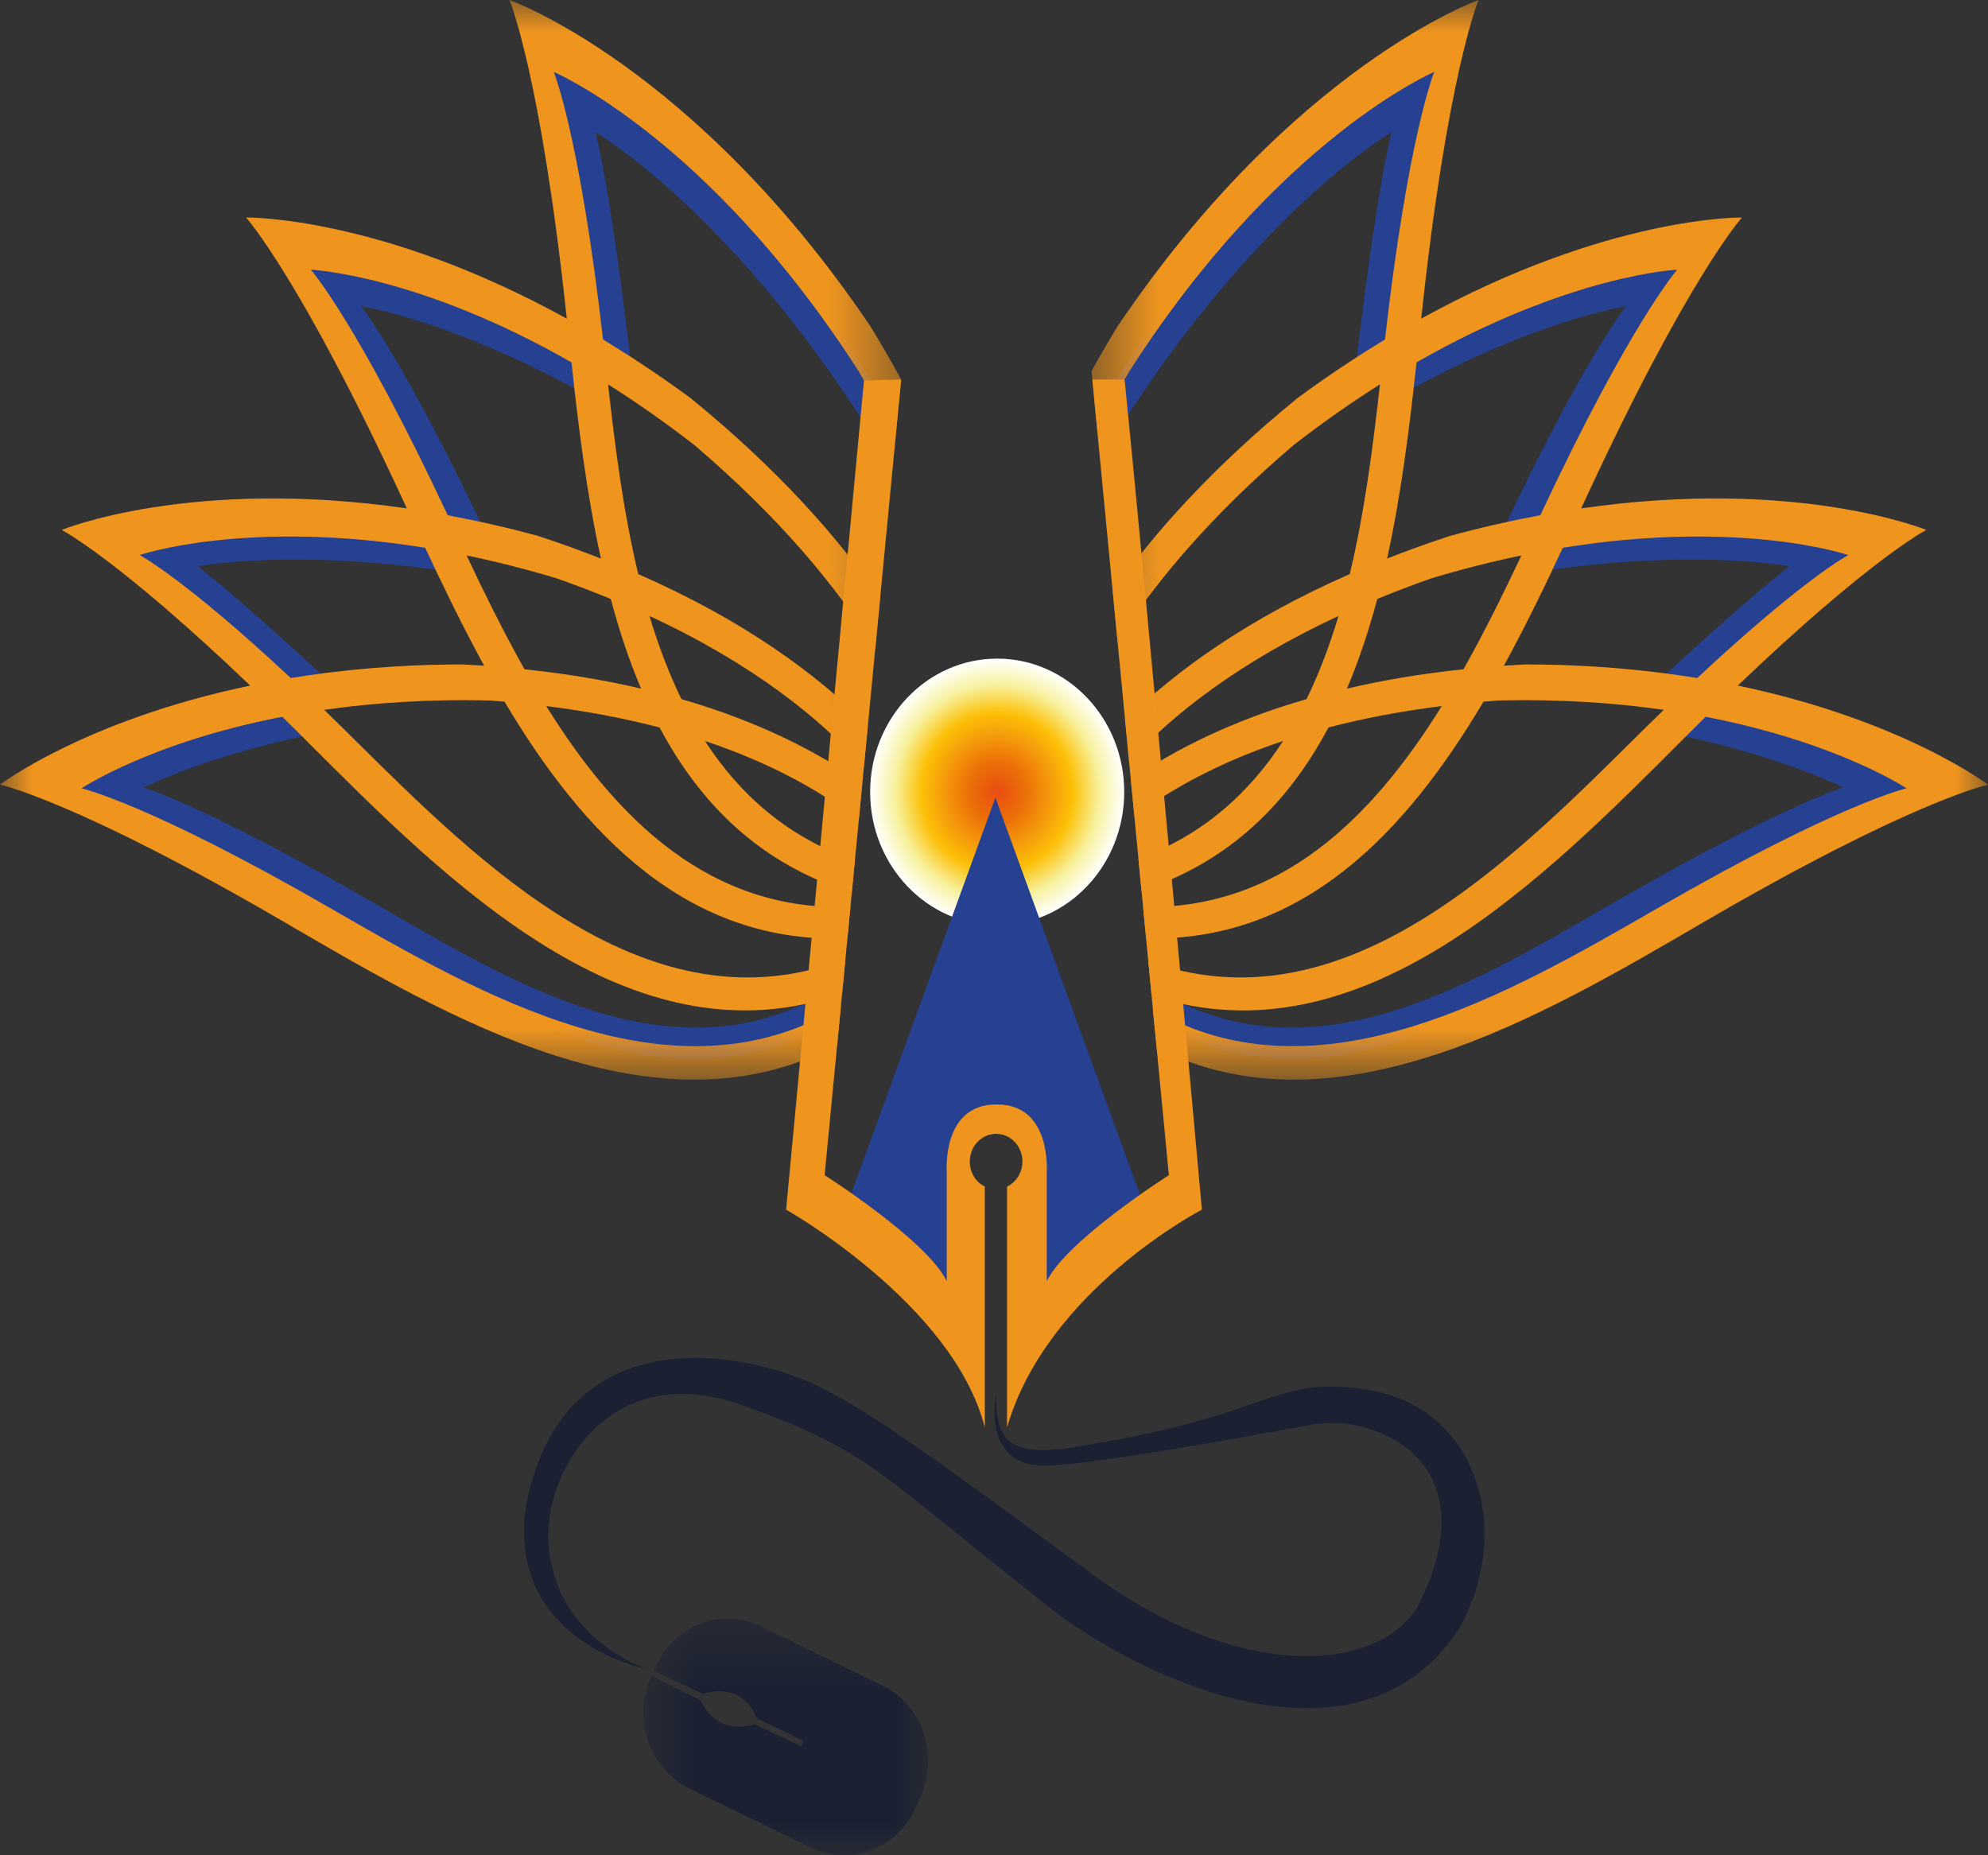 <svg xmlns="http://www.w3.org/2000/svg" width="30" height="28" viewBox="0 0 30 28" fill="none">
  <rect x="0" y="0" width="30" height="28" fill="#333333" stroke="none"/>
  <path fill-rule="evenodd" clip-rule="evenodd" d="M24.885 10.412C24.174 10.296 23.372 10.222 22.479 10.222C22.377 10.227 22.277 10.233 22.178 10.24C22.477 9.693 22.749 9.202 23.003 8.659C25.515 8.253 27 8.548 27 8.548C27 8.548 26.375 9.02 24.885 10.412ZM21.613 10.289C21.017 10.352 20.474 10.444 19.98 10.56C20.15 10.161 20.289 9.739 20.405 9.305C20.643 9.207 20.527 8.778 20.79 8.685C21.234 8.551 22.859 8.12 23.26 8.037C23.012 8.56 22.588 10.573 21.613 10.289ZM20.955 6.062C23.104 4.832 24.537 4.623 24.537 4.623C24.537 4.623 23.888 5.428 22.62 8.132C22.216 8.207 21.862 8.302 21.42 8.422C21.113 8.523 20.821 8.629 20.543 8.739C20.743 7.825 20.859 6.95 20.955 6.062ZM25.453 10.518C27.317 8.735 28.093 8.338 28.093 8.338C28.093 8.338 26.295 7.597 23.26 8.037C23.274 8.006 23.288 7.976 23.302 7.946C24.758 4.795 25.511 3.963 25.511 3.963C25.511 3.963 23.645 3.932 21.02 5.379C21.385 1.953 21.823 0.917 21.823 0.917C21.823 0.917 19.509 1.76 17.037 5.418C16.908 5.63 16.788 5.837 16.674 6.041L16.754 6.87C16.888 6.606 16.766 6.688 16.928 6.408C19.029 3.129 21 1.995 21 1.995C21 1.995 20.771 2.811 20.445 5.672C20.05 5.911 19.709 6.182 19.288 6.492C18.129 7.436 17.567 8.283 16.971 9.128L17.038 9.189C17.566 8.359 18.079 7.639 19.237 6.651C19.654 6.328 20.634 5.623 21.02 5.379C20.924 6.234 20.753 7.857 20.543 8.739C19.108 9.368 17.849 10.242 17.145 10.935C17.752 10.276 19.142 9.695 20.543 9.044C20.421 9.449 20.16 10.193 19.98 10.56C18.927 10.865 17.83 11.349 17.225 11.764L17.274 12.138C17.767 11.768 18.655 11.196 19.568 10.891C19.472 11.549 18.982 12.584 17.331 12.873L17.374 13.319C18.615 12.913 19.166 12.008 19.721 10.963C20.194 10.839 21.591 10.313 22.178 10.24C21.276 12.039 18.314 14.731 17.396 13.548L17.439 13.987C19.634 14.038 20.807 12.569 21.891 10.743C21.953 10.738 22.016 10.732 22.079 10.728C22.479 10.222 24.772 10.42 25.453 10.518C25.332 10.635 24.512 11.66 24.382 11.789C22.586 13.57 18.982 16.262 17.469 14.445L17.515 14.787C20.44 15.751 22.719 13.239 24.697 11.258C24.802 11.153 24.903 11.123 25.003 11.026C26.855 11.383 27.814 11.886 27.814 11.886C27.814 11.886 26.876 12.167 24.342 13.628C22.266 14.825 19.855 16.32 17.534 14.984L17.586 15.519C20.092 16.787 22.707 15.152 24.969 13.833C27.885 12.132 28.956 11.905 28.956 11.905C28.956 11.905 27.77 11.001 25.453 10.518Z" fill="#264092"/>
  <path fill-rule="evenodd" clip-rule="evenodd" d="M2.986 8.548C2.986 8.548 4.471 8.253 6.982 8.659C7.237 9.202 7.509 9.693 7.808 10.24C7.709 10.233 7.609 10.227 7.507 10.222C6.614 10.222 5.812 10.296 5.101 10.412C3.611 9.02 2.986 8.548 2.986 8.548ZM6.726 8.037C7.127 8.12 8.752 8.551 9.196 8.685C9.459 8.778 9.343 9.207 9.581 9.305C9.697 9.739 9.836 10.161 10.005 10.56C9.512 10.444 8.969 10.352 8.373 10.289C7.398 10.573 6.974 8.56 6.726 8.037ZM9.443 8.739C9.165 8.629 8.873 8.523 8.565 8.422C8.124 8.302 7.769 8.207 7.366 8.132C6.098 5.428 5.449 4.623 5.449 4.623C5.449 4.623 6.882 4.832 9.031 6.063C9.127 6.95 9.243 7.825 9.443 8.739ZM1.03 11.905C1.03 11.905 2.101 12.132 5.017 13.833C7.279 15.152 9.894 16.787 12.4 15.519L12.451 14.984C10.13 16.32 7.72 14.825 5.644 13.628C3.11 12.167 2.172 11.886 2.172 11.886C2.172 11.886 3.13 11.383 4.983 11.026C5.083 11.124 5.184 11.153 5.289 11.258C7.267 13.239 9.546 15.752 12.47 14.787L12.584 14.375C11.071 16.191 7.4 13.571 5.604 11.789C5.474 11.66 4.654 10.635 4.533 10.518C5.214 10.42 7.507 10.222 7.907 10.728C7.97 10.732 8.032 10.738 8.095 10.743C9.179 12.569 10.352 14.038 12.547 13.987L12.59 13.548C11.672 14.731 8.825 12.082 7.808 10.24C8.395 10.313 9.778 10.897 10.252 11.021C10.807 12.066 11.37 12.913 12.612 13.319L12.655 12.873C11.004 12.584 10.514 11.549 10.418 10.891C11.331 11.196 12.219 11.768 12.712 12.138L12.761 11.764C12.156 11.349 11.059 10.865 10.005 10.56C9.826 10.193 9.565 9.449 9.443 9.044C10.844 9.695 12.233 10.276 12.841 10.935C12.136 10.242 10.878 9.368 9.443 8.739C9.233 7.857 9.062 6.234 8.966 5.379C9.352 5.623 10.332 6.328 10.749 6.651C11.907 7.639 12.42 8.359 12.948 9.189L13.015 9.128C12.419 8.283 11.857 7.436 10.698 6.492C10.277 6.182 9.936 5.911 9.541 5.672C9.214 2.811 8.986 1.996 8.986 1.996C8.986 1.996 10.957 3.129 13.057 6.408C13.22 6.688 13.098 6.606 13.232 6.87L13.312 6.041C13.198 5.837 13.078 5.63 12.949 5.418C10.476 1.76 8.163 0.917 8.163 0.917C8.163 0.917 8.601 1.953 8.966 5.379C6.341 3.932 4.475 3.963 4.475 3.963C4.475 3.963 5.228 4.795 6.684 7.946C6.698 7.976 6.712 8.006 6.726 8.037C3.691 7.597 1.893 8.338 1.893 8.338C1.893 8.338 2.669 8.735 4.533 10.518C2.216 11.001 1.03 11.905 1.03 11.905Z" fill="#264092"/>
  <path fill-rule="evenodd" clip-rule="evenodd" d="M13.131 11.953C13.131 13.064 13.989 13.965 15.048 13.965C16.107 13.965 16.965 13.064 16.965 11.953C16.965 10.841 16.107 9.94 15.048 9.94C13.989 9.94 13.131 10.841 13.131 11.953Z" fill="url(#paint0_radial_659_2101)"/>
  <path fill-rule="evenodd" clip-rule="evenodd" d="M17.358 18.456L15.021 12.039L12.685 18.456L14.352 20.01L14.381 17.266L14.925 16.788L15.646 17.108L15.661 18.193L15.558 20.201L16.428 19.253L17.358 18.456Z" fill="#264092"/>
  <path fill-rule="evenodd" clip-rule="evenodd" d="M15.033 21.037C15.033 21.037 14.783 22.167 15.833 22.119C16.651 22.081 18.908 21.664 19.809 21.499C20.709 21.334 22.51 22.016 21.405 24.224C20.811 25.258 18.704 25.383 16.513 23.778C14.321 22.172 13.154 21.303 12.317 20.906C11.204 20.379 8.48 19.858 7.934 22.743C7.653 24.784 9.752 25.187 9.752 25.187C9.752 25.187 8.296 24.7 8.274 23.189C8.258 22.152 9.233 20.5 11.204 21.209C13.191 21.924 13.183 22.19 16.02 24.402C17.787 25.651 20.658 26.667 22.017 24.58C22.832 23.153 22.357 21.192 20.539 20.959C19.146 20.781 19.248 21.37 16.139 21.851C15.086 22.008 15.039 21.594 15.033 21.037Z" fill="#1B2133"/>
  <mask id="mask0_659_2101" style="mask-type:luminance" maskUnits="userSpaceOnUse" x="9" y="24" width="6" height="4">
    <path fill-rule="evenodd" clip-rule="evenodd" d="M9.708 24.428H14.008V28H9.708V24.428Z" fill="white"/>
  </mask>
  <g mask="url(#mask0_659_2101)">
    <path fill-rule="evenodd" clip-rule="evenodd" d="M13.314 25.438L11.483 24.545C10.883 24.253 10.17 24.527 9.892 25.157L9.866 25.216L10.61 25.565C10.61 25.565 11.178 25.342 11.422 25.936C11.899 26.156 12.125 26.279 12.125 26.279L12.091 26.357L11.39 26.023C11.39 26.023 10.834 26.231 10.576 25.664C10.05 25.407 9.886 25.317 9.835 25.286L9.82 25.321C9.541 25.951 9.802 26.698 10.402 26.991L12.234 27.883C12.834 28.175 13.546 27.902 13.824 27.272L13.897 27.108C14.175 26.478 13.914 25.73 13.314 25.438Z" fill="#1B2133"/>
  </g>
  <path fill-rule="evenodd" clip-rule="evenodd" d="M15.041 16.669L15.033 16.669C14.213 16.669 14.287 17.676 14.287 17.676V19.336C13.985 18.714 12.444 17.736 12.444 17.736L13.599 5.728L13.038 5.743L11.863 18.256C11.863 18.256 14.384 19.677 14.861 21.542V17.907V17.907C14.724 17.841 14.635 17.696 14.635 17.529C14.635 17.298 14.812 17.112 15.032 17.112C15.251 17.112 15.429 17.298 15.429 17.529C15.429 17.697 15.334 17.842 15.197 17.908V21.542C15.797 19.468 18.137 18.256 18.137 18.256C18.137 18.256 17.308 9.066 16.971 5.728H16.484L16.619 7.132L17.639 17.736C17.639 17.736 16.099 18.714 15.796 19.336V17.676C15.796 17.676 15.864 16.669 15.05 16.669L15.041 16.669Z" fill="#EF951E"/>
  <mask id="mask1_659_2101" style="mask-type:luminance" maskUnits="userSpaceOnUse" x="0" y="0" width="14" height="17">
    <path fill-rule="evenodd" clip-rule="evenodd" d="M0 0H13.599V16.294H0V0Z" fill="white"/>
  </mask>
  <g mask="url(#mask1_659_2101)">
    <path fill-rule="evenodd" clip-rule="evenodd" d="M2.108 8.377C2.108 8.377 3.709 7.829 6.416 8.267C6.69 8.853 6.983 9.458 7.306 10.047C7.199 10.04 7.091 10.034 6.981 10.028C6.018 10.028 5.155 10.108 4.388 10.233C2.782 8.732 2.108 8.377 2.108 8.377ZM4.69 4.07C4.69 4.07 6.307 4.143 8.624 5.469C8.727 6.426 8.852 7.445 9.068 8.43C8.768 8.312 8.454 8.198 8.122 8.089C7.646 7.959 7.191 7.857 6.756 7.776C5.39 4.862 4.69 4.07 4.69 4.07ZM9.217 9.04C9.342 9.508 9.491 9.962 9.674 10.393C9.142 10.268 8.557 10.168 7.915 10.101C7.595 9.532 7.308 8.946 7.041 8.383C7.473 8.472 7.929 8.586 8.408 8.731C8.691 8.831 8.96 8.934 9.217 9.04ZM4.973 13.699C2.242 12.124 1.231 11.898 1.231 11.898C1.231 11.898 2.264 11.204 4.261 10.818C4.368 10.924 4.478 11.032 4.591 11.145C6.742 13.3 9.519 16.115 12.708 14.995L12.758 14.472C9.801 15.607 7.253 13.049 5.297 11.11C5.157 10.971 5.022 10.839 4.892 10.713C5.626 10.608 6.466 10.548 7.412 10.573C7.48 10.578 7.547 10.584 7.614 10.59C8.797 12.582 10.374 14.258 12.788 14.161L12.834 13.687C10.71 13.763 9.301 12.358 8.243 10.656C8.875 10.735 9.443 10.846 9.954 10.979C10.564 12.129 11.471 13.043 12.854 13.47L12.901 12.99C11.885 12.636 11.162 11.991 10.638 11.183C11.672 11.528 12.422 11.965 12.959 12.382L13.013 11.821C12.352 11.355 11.464 10.893 10.283 10.551C10.09 10.155 9.932 9.733 9.801 9.296C11.37 10.025 12.383 10.848 13.036 11.58L13.097 10.949C12.335 10.18 11.23 9.365 9.631 8.664C9.404 7.714 9.279 6.723 9.176 5.801C9.592 6.064 10.026 6.366 10.475 6.714C11.778 7.825 12.639 8.871 13.208 9.794L13.281 9.032C12.635 8.091 11.719 7.066 10.421 6.008C9.967 5.674 9.526 5.382 9.1 5.124C8.749 2.041 8.357 1.086 8.357 1.086C8.357 1.086 10.7 2.079 12.963 5.612C13.167 5.963 13.349 6.303 13.512 6.631L13.599 5.728C13.456 5.467 13.304 5.2 13.137 4.927C10.472 0.984 7.688 0 7.688 0C7.688 0 8.16 1.116 8.553 4.809C5.725 3.249 3.713 3.283 3.713 3.283C3.713 3.283 4.525 4.179 6.094 7.575C6.109 7.608 6.125 7.64 6.14 7.673C2.869 7.199 0.931 7.998 0.931 7.998C0.931 7.998 1.766 8.426 3.776 10.347C1.279 10.868 0 11.842 0 11.842C0 11.842 1.154 12.087 4.297 13.92C6.761 15.357 9.913 17.22 12.633 15.768L12.69 15.185C10.168 16.717 7.237 15.005 4.973 13.699Z" fill="#EF951E"/>
  </g>
  <mask id="mask2_659_2101" style="mask-type:luminance" maskUnits="userSpaceOnUse" x="16" y="0" width="14" height="17">
    <path fill-rule="evenodd" clip-rule="evenodd" d="M16.472 0H30V16.294H16.472V0Z" fill="white"/>
  </mask>
  <g mask="url(#mask2_659_2101)">
    <path fill-rule="evenodd" clip-rule="evenodd" d="M25.612 10.233C24.845 10.108 23.982 10.028 23.019 10.028C22.909 10.034 22.801 10.04 22.694 10.047C23.017 9.458 23.31 8.853 23.584 8.267C26.291 7.829 27.892 8.377 27.892 8.377C27.892 8.377 27.218 8.732 25.612 10.233ZM22.085 10.101C21.443 10.168 20.858 10.268 20.326 10.393C20.509 9.962 20.659 9.508 20.783 9.04C21.04 8.934 21.309 8.831 21.592 8.731C22.071 8.586 22.527 8.472 22.959 8.383C22.692 8.946 22.405 9.532 22.085 10.101ZM21.376 5.469C23.693 4.143 25.31 4.07 25.31 4.07C25.31 4.07 24.61 4.862 23.244 7.776C22.809 7.857 22.354 7.959 21.878 8.089C21.546 8.198 21.232 8.312 20.932 8.43C21.148 7.445 21.273 6.426 21.376 5.469ZM26.224 10.347C28.233 8.426 29.069 7.998 29.069 7.998C29.069 7.998 27.131 7.199 23.86 7.673C23.875 7.64 23.891 7.608 23.906 7.575C25.475 4.179 26.287 3.283 26.287 3.283C26.287 3.283 24.275 3.249 21.447 4.809C21.84 1.116 22.312 0 22.312 0C22.312 0 19.528 0.984 16.863 4.927C16.724 5.155 16.594 5.379 16.472 5.599L16.558 6.492C16.703 6.207 16.861 5.914 17.037 5.612C19.3 2.079 21.643 1.086 21.643 1.086C21.643 1.086 21.251 2.041 20.9 5.124C20.474 5.382 20.033 5.674 19.58 6.008C18.33 7.026 17.434 8.015 16.792 8.926L16.864 9.678C17.433 8.784 18.276 7.778 19.525 6.714C19.974 6.366 20.408 6.064 20.824 5.801C20.721 6.723 20.596 7.714 20.369 8.664C18.823 9.342 17.739 10.127 16.979 10.873L17.039 11.497C17.694 10.786 18.689 9.998 20.199 9.296C20.068 9.733 19.91 10.155 19.717 10.551C18.582 10.879 17.718 11.319 17.065 11.767L17.119 12.322C17.65 11.924 18.377 11.512 19.362 11.183C18.852 11.97 18.154 12.602 17.18 12.962L17.226 13.443C18.564 13.005 19.448 12.106 20.047 10.979C20.557 10.846 21.125 10.735 21.757 10.656C20.713 12.336 19.327 13.726 17.25 13.689L17.296 14.162C19.662 14.217 21.217 12.559 22.386 10.59C22.453 10.584 22.52 10.578 22.588 10.573C23.534 10.548 24.374 10.608 25.108 10.713C24.978 10.839 24.843 10.971 24.703 11.11C22.767 13.03 20.248 15.558 17.328 14.504L17.379 15.025C20.531 16.064 23.278 13.28 25.41 11.145C25.523 11.032 25.632 10.924 25.739 10.818C27.736 11.204 28.77 11.898 28.77 11.898C28.77 11.898 27.758 12.124 25.027 13.699C22.789 14.989 19.901 16.677 17.399 15.237L17.454 15.813C20.155 17.18 23.265 15.342 25.703 13.92C28.846 12.087 30 11.843 30 11.843C30 11.843 28.721 10.868 26.224 10.347Z" fill="#EF951E"/>
  </g>
  <defs>
    <radialGradient id="paint0_radial_659_2101" cx="0" cy="0" r="1" gradientUnits="userSpaceOnUse" gradientTransform="translate(15.048 11.953) rotate(90) scale(2.013 1.917)">
      <stop stop-color="#E94D13"/>
      <stop offset="0.22" stop-color="#EB6E07"/>
      <stop offset="0.408" stop-color="#F4970B"/>
      <stop offset="0.592" stop-color="#FCBF06"/>
      <stop offset="0.804" stop-color="#F7F19D"/>
      <stop offset="1" stop-color="white"/>
    </radialGradient>
  </defs>
</svg>